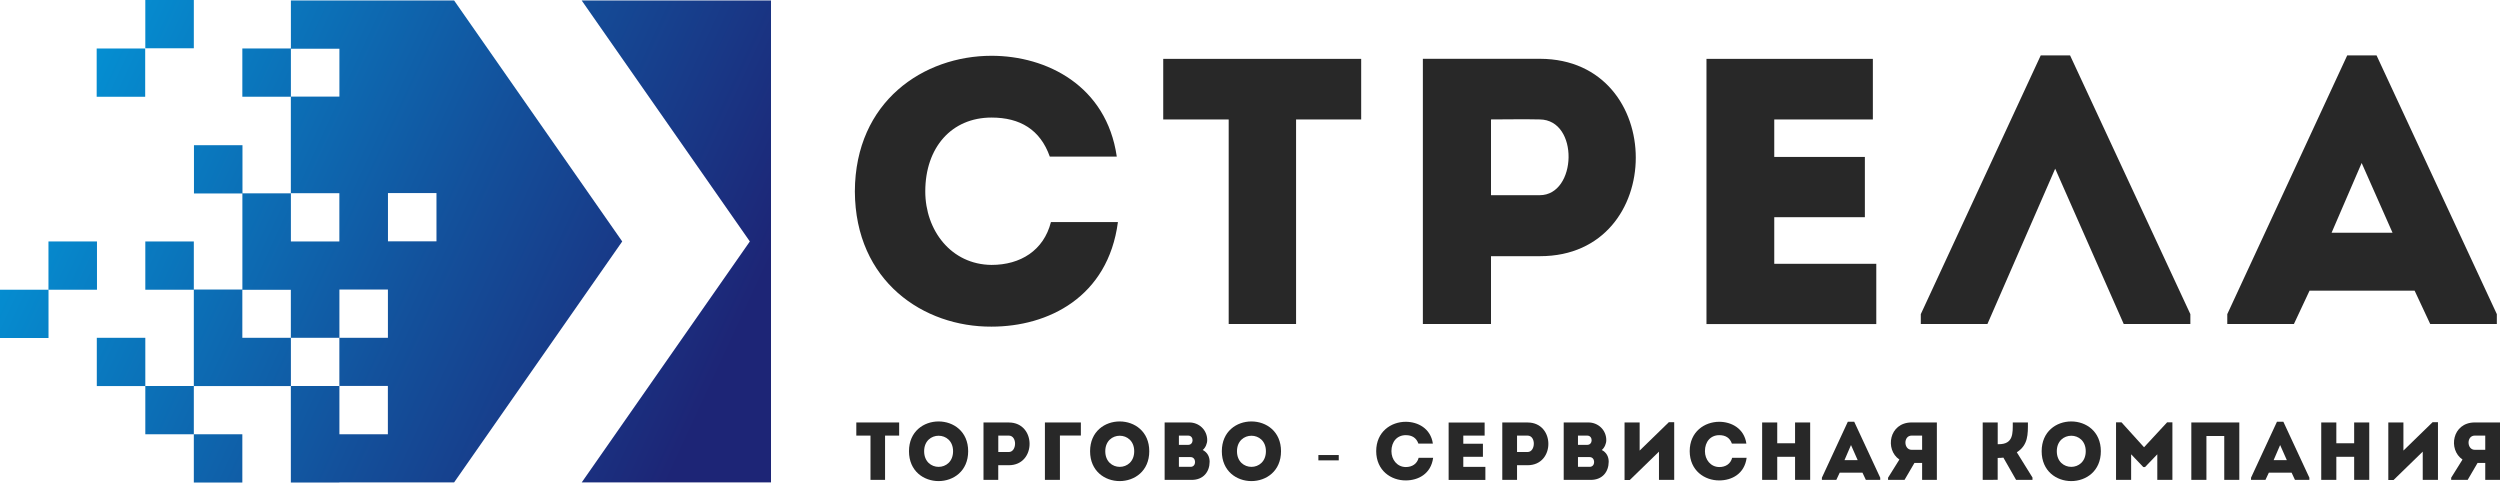 <svg width="430" height="83" viewBox="0 0 430 83" fill="none" xmlns="http://www.w3.org/2000/svg">
<g clip-path="url(#clip0)">
<path d="M100.045 0.075L128.974 41.53L100.06 82.97H132.613V0.075H100.045Z" fill="url(#paint0_linear)"/>
<path d="M33.338 0H24.994V8.303H33.338V0Z" fill="url(#paint1_linear)"/>
<path d="M24.972 8.341H16.628V16.644H24.972V8.341Z" fill="url(#paint2_linear)"/>
<path d="M16.68 41.53H8.336V49.833H0V58.136H8.344V49.833H16.68V41.53Z" fill="url(#paint3_linear)"/>
<path d="M78.102 0.075H58.378H50.034V8.341H41.682V16.644H50.026V24.909V24.932V33.235H58.37V41.508V41.53H50.034V33.25H41.705V24.977H33.361V33.28H41.69V41.545V41.553V49.848H50.026V58.099H58.37V66.386H66.714V74.689H58.378V66.394H50.034V58.106H41.682V49.803H33.338V41.53H24.994V49.833H33.338V58.106V66.394H24.994V58.106H16.65V66.409H24.994V74.697H33.338V83H41.682V74.697H33.338V66.409H41.682H50.026V74.697V83H58.37V82.97H78.109L107.022 41.53L78.102 0.075ZM58.378 16.613H50.034V8.378H58.378V16.613ZM66.722 58.106H58.378V49.803H66.722V58.106ZM75.073 41.508H66.73V33.205H75.073V41.508Z" fill="url(#paint4_linear)"/>
<path d="M170.543 9.595C180.034 9.595 190.319 14.742 192.086 26.93C188.091 26.93 184.558 26.93 180.563 26.93C178.924 22.302 175.458 20.22 170.543 20.22C163.664 20.22 159.148 25.367 159.148 32.926C159.148 39.636 163.603 45.505 170.543 45.565C175.519 45.565 179.513 43.086 180.759 38.201C184.686 38.201 188.288 38.201 192.282 38.201C190.583 51.103 180.299 56.182 170.543 56.182C158.884 56.25 147.104 48.428 147.036 32.919C147.096 17.41 158.884 9.595 170.543 9.595Z" fill="#282828"/>
<path d="M200.075 20.543C200.075 17.027 200.075 13.57 200.075 10.121H234.123C234.123 13.578 234.123 17.027 234.123 20.543H222.925V55.732C219.059 55.732 215.2 55.732 211.334 55.732V20.543H200.075Z" fill="#282828"/>
<path d="M244.733 55.724C244.733 40.538 244.733 25.36 244.733 10.114C251.347 10.114 258.159 10.114 264.902 10.114C286.838 10.181 286.838 44.062 264.902 44.062H256.452V55.724C252.525 55.724 248.591 55.724 244.733 55.724ZM264.834 20.543C262.085 20.476 259.14 20.543 256.452 20.543C256.452 24.255 256.452 29.861 256.452 33.573H264.834C271.252 33.573 271.645 20.604 264.834 20.543Z" fill="#282828"/>
<path d="M322.132 20.543C315.321 20.543 311.915 20.543 305.172 20.543V26.998H320.758C320.758 30.454 320.758 33.903 320.758 37.36H305.172C305.172 40.035 305.172 42.635 305.172 45.377C311.915 45.377 315.842 45.377 322.721 45.377C322.721 48.766 322.721 52.283 322.721 55.739C311.983 55.739 304.122 55.739 293.513 55.739C293.513 40.493 293.513 25.247 293.513 10.129C304.122 10.129 311.387 10.129 322.132 10.129C322.132 13.503 322.132 17.019 322.132 20.543Z" fill="#282828"/>
<path d="M341.84 55.724H330.378V54.033L351.007 9.528H356.052L376.742 54.033V55.724H365.279L353.492 29.012L341.84 55.724Z" fill="#282828"/>
<path d="M415.313 49.991H397.243L394.555 55.724H383.092V54.033L403.722 9.528H408.766L429.456 54.033V55.724H417.994L415.313 49.991ZM406.206 28.035L401.034 40.027H411.515L406.206 28.035Z" fill="#282828"/>
<path d="M147.285 74.922C147.285 74.163 147.285 73.412 147.285 72.668H154.655C154.655 73.42 154.655 74.163 154.655 74.922H152.231V82.542C151.393 82.542 150.555 82.542 149.724 82.542V74.922H147.285Z" fill="#282828"/>
<path d="M156.346 77.612C156.346 70.782 166.525 70.782 166.525 77.612C166.525 84.458 156.346 84.458 156.346 77.612ZM163.928 77.612C163.928 74.058 158.952 74.058 158.952 77.612C158.952 81.197 163.928 81.197 163.928 77.612Z" fill="#282828"/>
<path d="M169.161 82.542C169.161 79.258 169.161 75.967 169.161 72.668C170.595 72.668 172.068 72.668 173.525 72.668C178.275 72.683 178.275 80.017 173.525 80.017H171.698V82.542C170.852 82.542 169.999 82.542 169.161 82.542ZM173.518 74.922C172.921 74.907 172.287 74.922 171.705 74.922C171.705 75.726 171.705 76.944 171.705 77.748H173.518C174.907 77.74 174.99 74.938 173.518 74.922Z" fill="#282828"/>
<path d="M182.307 82.542C181.454 82.542 180.593 82.542 179.725 82.542V72.661C181.749 72.661 183.878 72.661 185.909 72.661C185.909 73.495 185.909 74.073 185.909 74.915H182.307V82.542Z" fill="#282828"/>
<path d="M187.495 77.612C187.495 70.782 197.674 70.782 197.674 77.612C197.674 84.458 187.495 84.458 187.495 77.612ZM195.084 77.612C195.084 74.058 190.108 74.058 190.108 77.612C190.108 81.197 195.084 81.197 195.084 77.612Z" fill="#282828"/>
<path d="M206.864 77.402C207.672 77.808 208.057 78.544 208.057 79.423C208.042 81.144 206.992 82.542 204.968 82.542H200.317V72.661H204.553C206.267 72.661 207.641 73.983 207.641 75.696C207.641 76.29 207.347 77.011 206.864 77.402ZM202.771 74.922V76.515H204.372C205.376 76.515 205.376 74.922 204.357 74.922H202.771ZM202.771 78.619V80.295H204.795C205.814 80.295 205.799 78.619 204.78 78.619H202.771Z" fill="#282828"/>
<path d="M210.156 77.612C210.156 70.782 220.335 70.782 220.335 77.612C220.335 84.458 210.156 84.458 210.156 77.612ZM217.737 77.612C217.737 74.058 212.761 74.058 212.761 77.612C212.761 81.197 217.737 81.197 217.737 77.612Z" fill="#282828"/>
<path d="M230.265 78.266V79.183H226.761V78.266H230.265Z" fill="#282828"/>
<path d="M241.788 72.548C243.842 72.548 246.069 73.66 246.454 76.297C245.586 76.297 244.823 76.297 243.962 76.297C243.607 75.298 242.86 74.847 241.795 74.847C240.308 74.847 239.326 75.959 239.326 77.597C239.326 79.048 240.293 80.317 241.795 80.332C242.875 80.332 243.736 79.799 244.008 78.74C244.861 78.74 245.639 78.74 246.5 78.74C246.13 81.535 243.902 82.632 241.795 82.632C239.273 82.647 236.721 80.956 236.706 77.597C236.713 74.246 239.266 72.548 241.788 72.548Z" fill="#282828"/>
<path d="M255.357 74.922C253.885 74.922 253.145 74.922 251.687 74.922V76.32H255.063C255.063 77.071 255.063 77.815 255.063 78.567H251.687C251.687 79.145 251.687 79.709 251.687 80.302C253.145 80.302 253.998 80.302 255.485 80.302C255.485 81.039 255.485 81.798 255.485 82.549C253.16 82.549 251.461 82.549 249.165 82.549C249.165 79.251 249.165 75.944 249.165 72.676C251.461 72.676 253.039 72.676 255.357 72.676C255.357 73.397 255.357 74.156 255.357 74.922Z" fill="#282828"/>
<path d="M258.393 82.542C258.393 79.258 258.393 75.967 258.393 72.668C259.827 72.668 261.3 72.668 262.757 72.668C267.507 72.683 267.507 80.017 262.757 80.017H260.93V82.542C260.077 82.542 259.231 82.542 258.393 82.542ZM262.742 74.922C262.146 74.907 261.511 74.922 260.93 74.922C260.93 75.726 260.93 76.944 260.93 77.748H262.742C264.131 77.74 264.222 74.938 262.742 74.922Z" fill="#282828"/>
<path d="M275.504 77.402C276.311 77.808 276.697 78.544 276.697 79.423C276.681 81.144 275.632 82.542 273.608 82.542H268.957V72.661H273.193C274.907 72.661 276.281 73.983 276.281 75.696C276.289 76.29 275.987 77.011 275.504 77.402ZM271.411 74.922V76.515H273.012C274.016 76.515 274.016 74.922 272.997 74.922H271.411ZM271.411 78.619V80.295H273.434C274.454 80.295 274.439 78.619 273.419 78.619H271.411Z" fill="#282828"/>
<path d="M280.329 82.557H279.423V72.661C280.291 72.661 281.152 72.661 282.02 72.661V77.5L287.042 72.616H287.963V82.534C287.095 82.534 286.219 82.534 285.343 82.534V77.68L280.329 82.557Z" fill="#282828"/>
<path d="M295.71 72.548C297.764 72.548 299.992 73.66 300.377 76.297C299.509 76.297 298.746 76.297 297.885 76.297C297.53 75.298 296.783 74.847 295.718 74.847C294.23 74.847 293.249 75.959 293.249 77.597C293.249 79.048 294.215 80.317 295.718 80.332C296.798 80.332 297.659 79.799 297.93 78.74C298.784 78.74 299.561 78.74 300.422 78.74C300.052 81.535 297.825 82.632 295.718 82.632C293.196 82.647 290.644 80.956 290.628 77.597C290.636 74.246 293.188 72.548 295.71 72.548Z" fill="#282828"/>
<path d="M311.349 82.542C310.48 82.542 309.62 82.542 308.751 82.542V78.574H305.685V82.542C304.817 82.542 303.941 82.542 303.088 82.542V72.661C303.941 72.661 304.817 72.661 305.685 72.661V76.245H308.751V72.661C309.62 72.661 310.48 72.661 311.349 72.661V82.542Z" fill="#282828"/>
<path d="M320.342 81.294H316.431L315.849 82.534H313.365V82.166L317.828 72.533H318.923L323.4 82.166V82.534H320.924L320.342 81.294ZM318.371 76.546L317.254 79.138H319.519L318.371 76.546Z" fill="#282828"/>
<path d="M326.693 79.04C324.186 77.349 324.896 72.676 328.792 72.661C330.234 72.661 331.714 72.661 333.141 72.661C333.141 75.959 333.141 79.251 333.141 82.534C332.318 82.534 331.458 82.534 330.604 82.534V79.626H329.283L327.584 82.534H324.745V82.166L326.693 79.04ZM330.604 77.365C330.604 76.576 330.604 75.726 330.604 74.922C330.008 74.922 329.389 74.907 328.792 74.922C327.342 74.937 327.418 77.365 328.792 77.365H330.604Z" fill="#282828"/>
<path d="M341.025 82.542V72.661C341.878 72.661 342.724 72.661 343.607 72.661V76.403H343.789C346.326 76.403 346.197 74.509 346.197 72.661C347.066 72.661 347.927 72.661 348.803 72.661C348.803 74.682 348.863 76.538 346.892 77.793L349.588 82.136V82.534H346.764L344.581 78.71C344.242 78.762 343.932 78.762 343.6 78.762V82.527C342.731 82.542 341.878 82.542 341.025 82.542Z" fill="#282828"/>
<path d="M351.166 77.612C351.166 70.782 361.345 70.782 361.345 77.612C361.345 84.458 351.166 84.458 351.166 77.612ZM358.747 77.612C358.747 74.058 353.771 74.058 353.771 77.612C353.771 81.197 358.747 81.197 358.747 77.612Z" fill="#282828"/>
<path d="M372.747 72.638H373.653V82.542C372.785 82.542 371.924 82.542 371.056 82.542V78.138L368.941 80.34H368.654L366.555 78.138V82.542C365.687 82.542 364.826 82.542 363.958 82.542V72.638H364.894L368.775 76.929L372.747 72.638Z" fill="#282828"/>
<path d="M385.169 82.542C384.3 82.542 383.44 82.542 382.571 82.542V74.99H379.505V82.534C378.637 82.534 377.761 82.534 376.908 82.534V72.661C377.761 72.661 378.637 72.661 385.161 72.661V82.542H385.169Z" fill="#282828"/>
<path d="M394.155 81.294H390.243L389.662 82.534H387.177V82.166L391.64 72.533H392.735L397.213 82.166V82.534H394.729L394.155 81.294ZM392.184 76.546L391.066 79.138H393.332L392.184 76.546Z" fill="#282828"/>
<path d="M407.513 82.542C406.644 82.542 405.783 82.542 404.915 82.542V78.574H401.849V82.542C400.981 82.542 400.105 82.542 399.252 82.542V72.661C400.105 72.661 400.981 72.661 401.849 72.661V76.245H404.915V72.661C405.776 72.661 406.644 72.661 407.513 72.661V82.542Z" fill="#282828"/>
<path d="M411.696 82.557H410.79V72.661C411.658 72.661 412.519 72.661 413.388 72.661V77.5L418.409 72.616H419.33V82.534C418.462 82.534 417.586 82.534 416.71 82.534V77.68L411.696 82.557Z" fill="#282828"/>
<path d="M423.551 79.04C421.044 77.349 421.754 72.676 425.651 72.661C427.093 72.661 428.573 72.661 430 72.661C430 75.959 430 79.251 430 82.534C429.177 82.534 428.316 82.534 427.463 82.534V79.626H426.141L424.442 82.534H421.603V82.166L423.551 79.04ZM427.463 77.365C427.463 76.576 427.463 75.726 427.463 74.922C426.866 74.922 426.247 74.907 425.651 74.922C424.201 74.937 424.276 77.365 425.651 77.365H427.463Z" fill="#282828"/>
</g>
<defs>
<linearGradient id="paint0_linear" x1="1.625" y1="-10.926" x2="130.829" y2="48.731" gradientUnits="userSpaceOnUse">
<stop stop-color="#00A2E3"/>
<stop offset="0.633" stop-color="#13509B"/>
<stop offset="1" stop-color="#1D2576"/>
</linearGradient>
<linearGradient id="paint1_linear" x1="0.677" y1="-8.875" x2="129.882" y2="50.783" gradientUnits="userSpaceOnUse">
<stop stop-color="#00A2E3"/>
<stop offset="0.633" stop-color="#13509B"/>
<stop offset="1" stop-color="#1D2576"/>
</linearGradient>
<linearGradient id="paint2_linear" x1="-3.961" y1="1.172" x2="125.243" y2="60.83" gradientUnits="userSpaceOnUse">
<stop stop-color="#00A2E3"/>
<stop offset="0.633" stop-color="#13509B"/>
<stop offset="1" stop-color="#1D2576"/>
</linearGradient>
<linearGradient id="paint3_linear" x1="-20.369" y1="36.707" x2="108.836" y2="96.364" gradientUnits="userSpaceOnUse">
<stop stop-color="#00A2E3"/>
<stop offset="0.633" stop-color="#13509B"/>
<stop offset="1" stop-color="#1D2576"/>
</linearGradient>
<linearGradient id="paint4_linear" x1="-8.947" y1="11.969" x2="120.258" y2="71.626" gradientUnits="userSpaceOnUse">
<stop stop-color="#00A2E3"/>
<stop offset="0.633" stop-color="#13509B"/>
<stop offset="1" stop-color="#1D2576"/>
</linearGradient>
<clipPath id="clip0">
<rect width="430" height="83" fill="white"/>
</clipPath>
</defs>
</svg>
